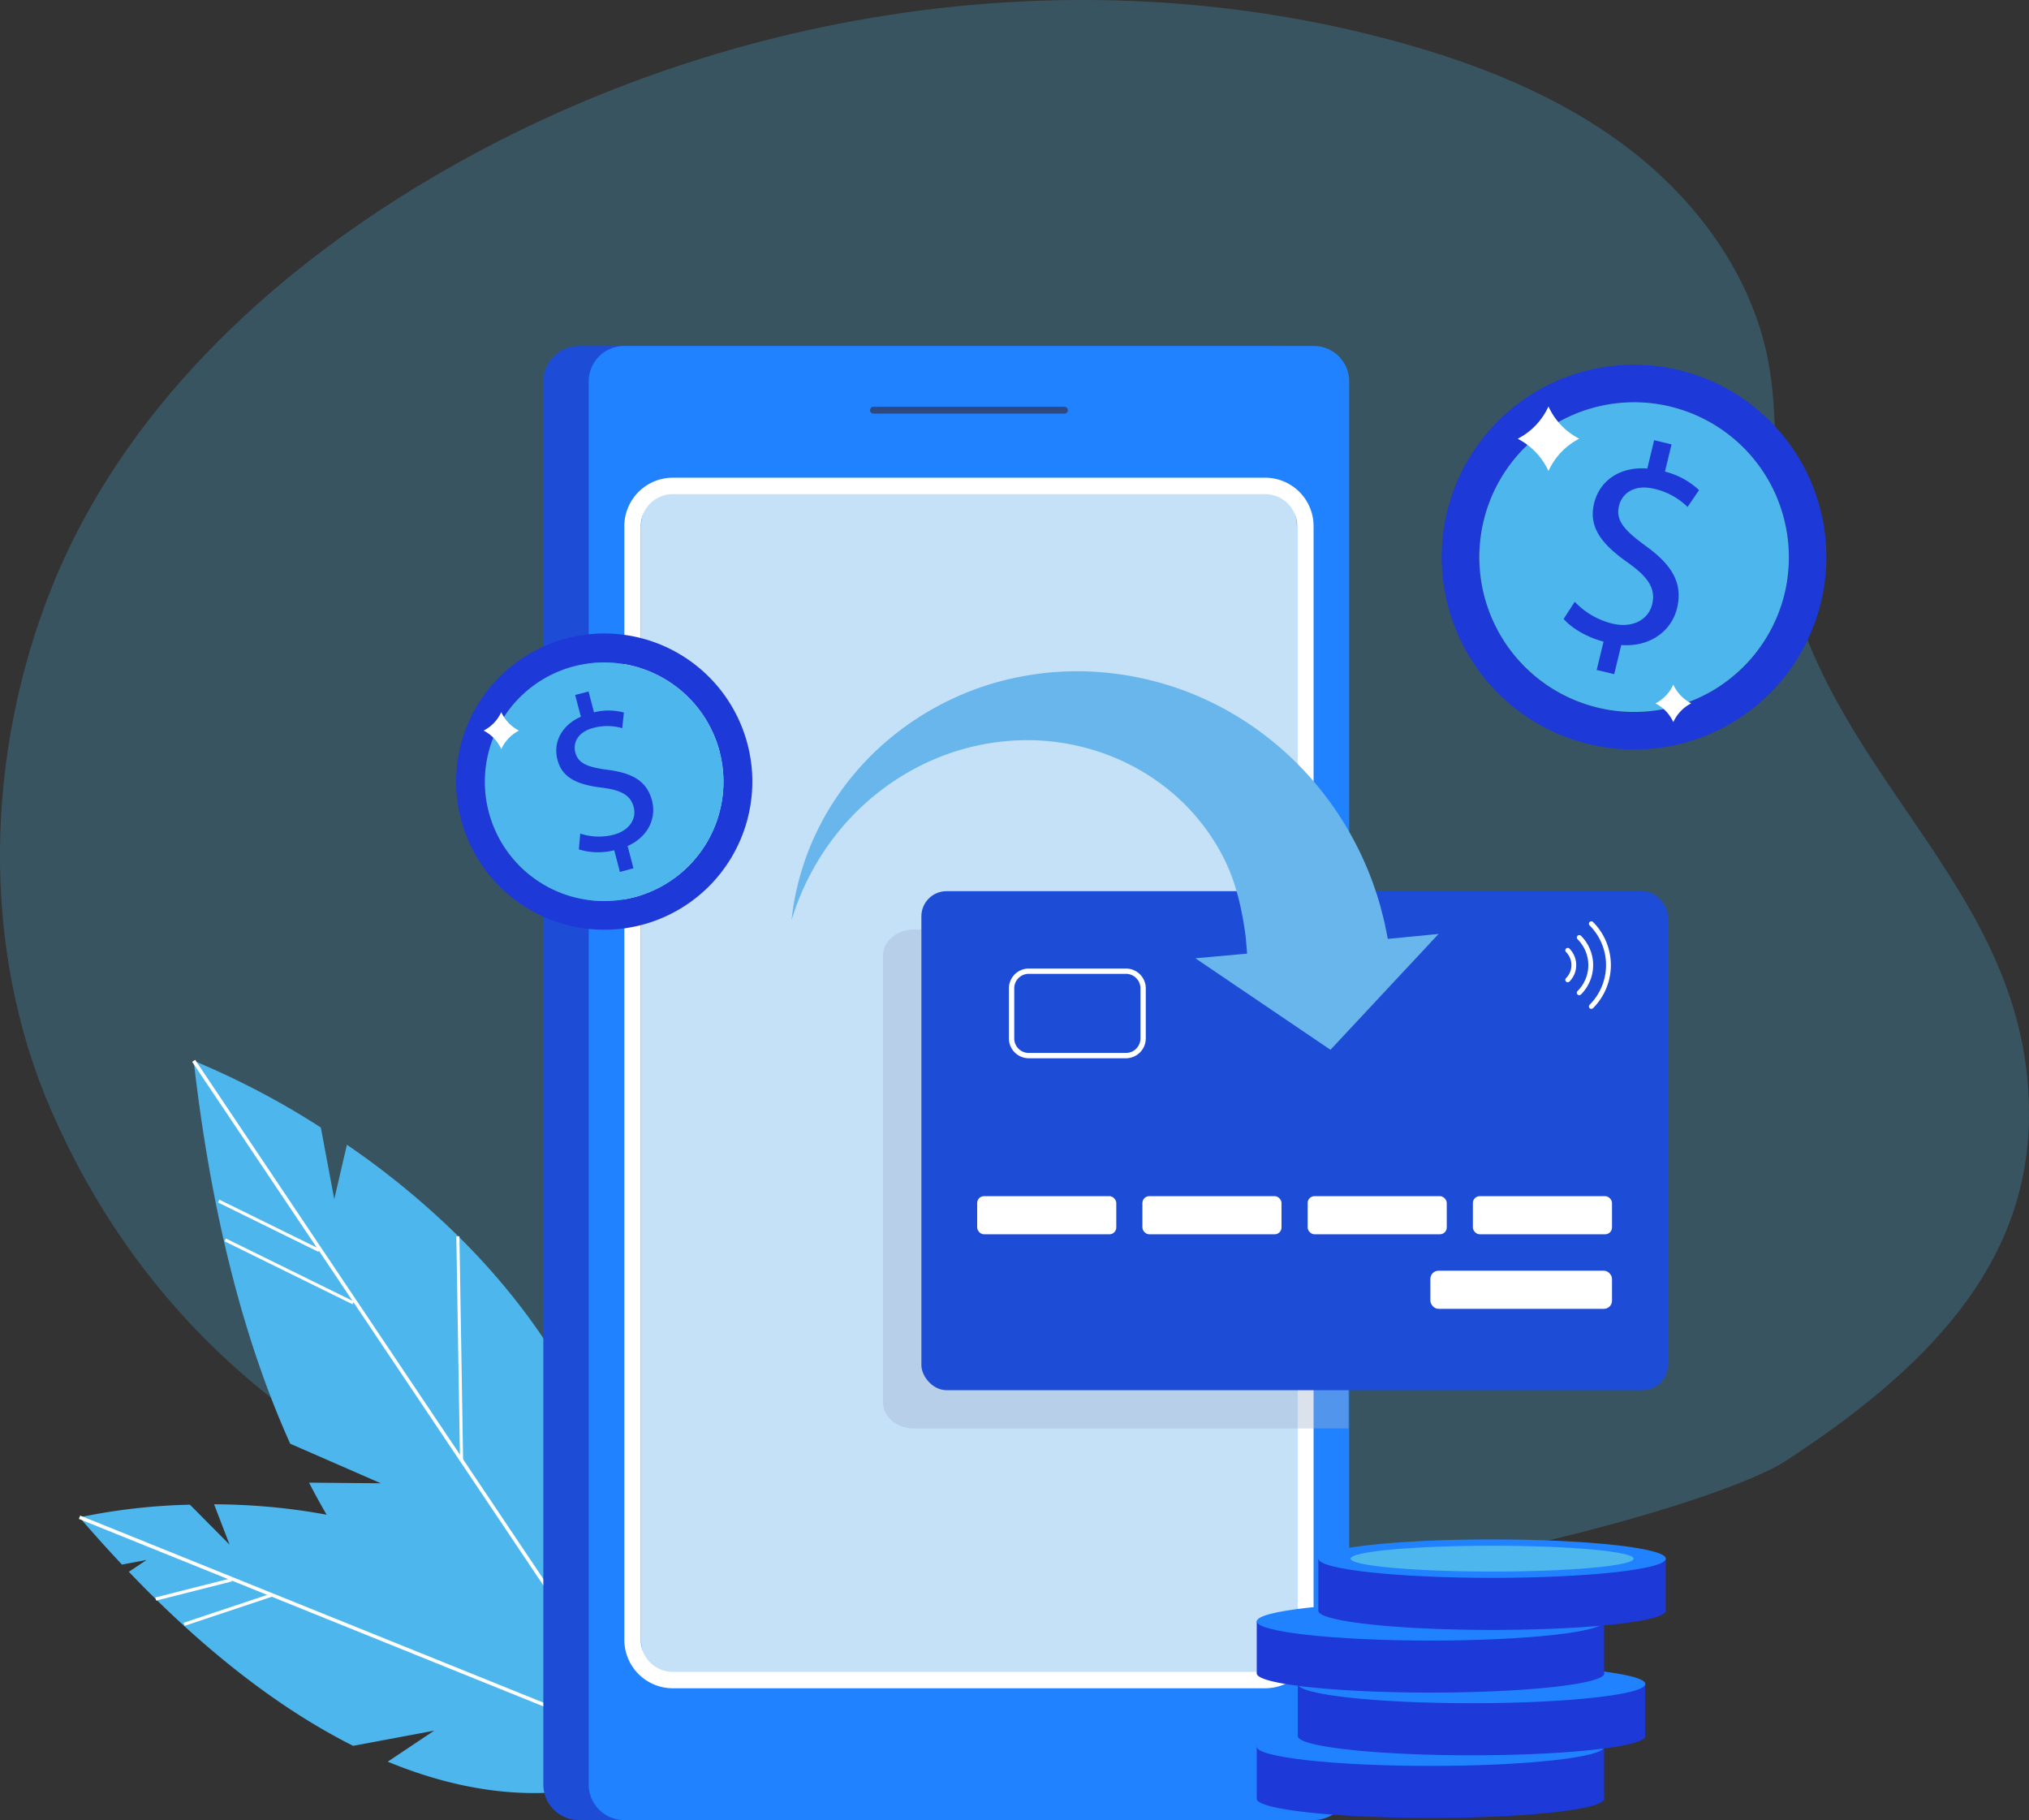 <svg id="Layer_1" data-name="Layer 1" xmlns="http://www.w3.org/2000/svg" viewBox="0 0 548.02 491.47"><rect x="0" y="0" width="548.02" height="491.47" fill="#333333" stroke="none"/><defs><style>.cls-1{opacity:0.25;}.cls-2{fill:#4db6ed;}.cls-3{fill:#fff;}.cls-4{fill:#1d4dd7;}.cls-5{fill:#2082ff;}.cls-6{fill:#c4e1f8;}.cls-7{fill:#2e4882;}.cls-8{fill:#1d39d7;}.cls-9{opacity:0.38;}.cls-10{fill:#a3b2ce;}.cls-11{fill:#69b6ed;}</style></defs><g class="cls-1"><path class="cls-2" d="M279.8,359.27c-19.16-44.07-17.7-96.43.12-141.06,19-47.51,58.37-84.57,102.43-110.58C459.94,61.81,556,46.91,642.9,70.6c22.44,6.12,44.51,14.85,63,29S739,133.7,743.49,156.52c3.08,15.81,1.22,32.18,3.36,48.15C755.33,268,814.8,297.51,814,361.42c-.49,39.93-27.77,67.89-66,92.72C714.55,475.91,370.63,568.19,279.8,359.27Z" transform="translate(-265.99 -59.46)"/></g><path class="cls-2" d="M318.3,345.93c0,.36.08.7.13,1.06,5.09,43.72,14.52,77,25.95,102.33L368.85,460,350,459.83h-.54c14.26,27.59,30.84,44.34,45.68,54.5a96.88,96.88,0,0,0,24.7,12.37c.45.15.9.3,1.34.43,1.11.35,2.18.64,3.2.91l12.43-1.16c.09-.6.16-1.19.23-1.78.05-.38.1-.76.13-1.13s.12-1,.17-1.48c6.36-58.33-18.57-100.46-47.26-128.89a1.85,1.85,0,0,0-.28-.28,219.29,219.29,0,0,0-30.11-24.74l-3.42,14.69-3.63-19.35a217.64,217.64,0,0,0-33.55-17.69Z" transform="translate(-265.99 -59.46)"/><polygon class="cls-3" points="51.91 286.74 52.44 287.53 85.54 336.88 86.14 337.75 95.16 351.21 95.47 351.65 124.24 394.55 124.28 394.61 171.18 464.51 171.88 465.56 173 467.22 174.08 467.12 172.98 465.45 171.35 463.03 125.07 394.05 124.21 392.77 53.09 286.77 52.7 286.19 51.91 286.74"/><rect class="cls-3" x="343.68" y="383.48" width="0.84" height="38.54" transform="translate(-435.17 474.25) rotate(-63.8)"/><rect class="cls-3" x="338.2" y="375.34" width="0.84" height="30.21" transform="translate(-427.18 462.53) rotate(-63.81)"/><rect class="cls-3" x="389.73" y="393.31" width="0.84" height="60.75" transform="translate(-272.88 -53.01) rotate(-0.94)"/><path class="cls-2" d="M443.17,535.79s-27.22,18.1-72.46-.62l12.55-8.37-21.89,4.1c-17.9-9-38.26-23.69-60.58-47l4.79-3.19-6.64,1.24q-5.65-6-11.48-12.76a163.49,163.49,0,0,1,29.83-3.41L328,476.57l-4.19-10.9C360.35,465.86,415.08,477,443.17,535.79Z" transform="translate(-265.99 -59.46)"/><rect class="cls-3" x="365.75" y="416.01" width="0.95" height="169.87" transform="translate(-501.36 593.61) rotate(-68.02)"/><rect class="cls-3" x="307.74" y="488.21" width="21.11" height="0.88" transform="translate(-376.21 33.64) rotate(-14.21)"/><rect class="cls-3" x="315.06" y="493.71" width="24.87" height="0.88" transform="translate(-405.41 69.42) rotate(-18.43)"/><path class="cls-4" d="M618.14,162.47V541.35a9.57,9.57,0,0,1-9.58,9.58H422.33a9.59,9.59,0,0,1-9.59-9.58V162.47a9.58,9.58,0,0,1,9.59-9.58H608.56A9.57,9.57,0,0,1,618.14,162.47Z" transform="translate(-265.99 -59.46)"/><path class="cls-5" d="M630.4,162.47V541.35a9.57,9.57,0,0,1-9.58,9.58H434.58a9.58,9.58,0,0,1-9.58-9.58V162.47a9.57,9.57,0,0,1,9.58-9.58H620.82A9.57,9.57,0,0,1,630.4,162.47Z" transform="translate(-265.99 -59.46)"/><path class="cls-6" d="M616.29,201.75V502.06c0,6.12-4.64,11.07-10.36,11.07H449.47c-5.72,0-10.36-4.95-10.36-11.07V201.75c0-6.11,4.64-11.07,10.36-11.07H605.93C611.65,190.68,616.29,195.64,616.29,201.75Z" transform="translate(-265.99 -59.46)"/><path class="cls-7" d="M553.58,171.15H501.82a.93.93,0,0,1,0-1.85h51.76a.93.93,0,0,1,0,1.85Z" transform="translate(-265.99 -59.46)"/><path class="cls-3" d="M607.93,515.35H447.47a13.09,13.09,0,0,1-12.85-13.29V201.75a13.1,13.1,0,0,1,12.85-13.29H607.93a13.09,13.09,0,0,1,12.85,13.29V502.06A13.09,13.09,0,0,1,607.93,515.35ZM447.47,192.9a8.65,8.65,0,0,0-8.41,8.85V502.06a8.66,8.66,0,0,0,8.41,8.86H607.93a8.66,8.66,0,0,0,8.41-8.86V201.75a8.65,8.65,0,0,0-8.41-8.85Z" transform="translate(-265.99 -59.46)"/><path class="cls-8" d="M699.3,545.19c0,2.86-21,5.19-46.93,5.19s-46.94-2.33-46.94-5.19a.88.88,0,0,1,0-.16V531h93.82v14A.63.63,0,0,1,699.3,545.19Z" transform="translate(-265.99 -59.46)"/><ellipse class="cls-5" cx="386.38" cy="471.67" rx="46.93" ry="5.19"/><path class="cls-8" d="M710.39,528.26c0,2.86-21,5.19-46.93,5.19s-46.94-2.33-46.94-5.19a.4.4,0,0,1,0-.15v-14h93.81v14A.63.63,0,0,1,710.39,528.26Z" transform="translate(-265.99 -59.46)"/><ellipse class="cls-5" cx="397.47" cy="454.74" rx="46.93" ry="5.19"/><path class="cls-8" d="M699.3,511.33c0,2.87-21,5.19-46.93,5.19s-46.94-2.32-46.94-5.19a.77.77,0,0,1,0-.15v-14h93.82v14A.57.57,0,0,1,699.3,511.33Z" transform="translate(-265.99 -59.46)"/><ellipse class="cls-5" cx="386.38" cy="437.82" rx="46.93" ry="5.19"/><path class="cls-8" d="M715.94,494.41c0,2.86-21,5.19-46.94,5.19s-46.93-2.33-46.93-5.19a.88.88,0,0,1,0-.16v-14h93.82v14A.58.58,0,0,1,715.94,494.41Z" transform="translate(-265.99 -59.46)"/><ellipse class="cls-5" cx="403.01" cy="420.89" rx="46.93" ry="5.19"/><path class="cls-2" d="M707.23,480.35c0,1.93-17.11,3.49-38.23,3.49s-38.23-1.56-38.23-3.49,17.12-3.49,38.23-3.49S707.23,478.42,707.23,480.35Z" transform="translate(-265.99 -59.46)"/><g class="cls-9"><path class="cls-10" d="M630.18,310.45V445.2H512.81c-4.57,0-8.31-3.15-8.31-7V317.46c0-3.85,3.74-7,8.31-7Z" transform="translate(-265.99 -59.46)"/></g><path class="cls-8" d="M420.08,231.57a40,40,0,1,0,48.07,29.9A40,40,0,0,0,420.08,231.57Zm40.47,31.68A32.22,32.22,0,1,1,421,239.39l.87-.21a32.26,32.26,0,0,1,38.48,23.21C460.41,262.68,460.48,263,460.55,263.25Z" transform="translate(-265.99 -59.46)"/><path class="cls-2" d="M460.33,262.39c.08.29.15.57.22.86A32.22,32.22,0,1,1,421,239.39l.87-.21A32.25,32.25,0,0,1,460.33,262.39Z" transform="translate(-265.99 -59.46)"/><path class="cls-8" d="M433.43,294.91l-1.54-5.86a17.5,17.5,0,0,1-9.55-.23l.38-4.26a16,16,0,0,0,9,.31c4.13-1.08,6.29-4.19,5.42-7.5s-3.61-4.57-8.37-5.19c-6.53-.77-10.89-2.49-12.21-7.54-1.26-4.82,1.21-9.38,6.32-11.64l-1.54-5.87,3.61-.94,1.47,5.63a15.91,15.91,0,0,1,8.08.06l-.45,4.21a14.49,14.49,0,0,0-7.83-.06c-4.47,1.17-5.46,4.28-4.85,6.61.79,3,3.34,4,8.94,4.73,6.62.87,10.43,3.1,11.78,8.27,1.2,4.59-.87,9.72-6.59,12.28l1.58,6Z" transform="translate(-265.99 -59.46)"/><rect class="cls-4" x="514.84" y="300.1" width="201.61" height="134.75" rx="6.79" transform="translate(965.31 675.5) rotate(180)"/><rect class="cls-3" x="263.93" y="323.01" width="37.57" height="10.29" rx="1.84"/><rect class="cls-3" x="308.56" y="323.01" width="37.57" height="10.29" rx="1.84"/><rect class="cls-3" x="353.19" y="323.01" width="37.57" height="10.29" rx="1.84"/><rect class="cls-3" x="397.82" y="323.01" width="37.57" height="10.29" rx="1.84"/><rect class="cls-3" x="386.34" y="343.14" width="49.05" height="10.29" rx="2.18"/><path class="cls-3" d="M538.49,339.87V326.35a5.36,5.36,0,0,1,5.36-5.35H570.1a5.36,5.36,0,0,1,5.36,5.35v13.52a5.37,5.37,0,0,1-5.36,5.36H543.85A5.37,5.37,0,0,1,538.49,339.87Zm5.36-17.44a3.92,3.92,0,0,0-3.92,3.92v13.52a3.92,3.92,0,0,0,3.92,3.92H570.1a3.92,3.92,0,0,0,3.92-3.92V326.35a3.92,3.92,0,0,0-3.92-3.92Z" transform="translate(-265.99 -59.46)"/><path class="cls-3" d="M695.15,331.24a.66.66,0,0,1,.19-.46,15.16,15.16,0,0,0,0-21.42.66.66,0,0,1,0-.92.64.64,0,0,1,.92,0,16.45,16.45,0,0,1,0,23.26.66.66,0,0,1-.92,0A.7.7,0,0,1,695.15,331.24Z" transform="translate(-265.99 -59.46)"/><path class="cls-3" d="M691.89,312.62a.68.68,0,0,1,.19-.46.67.67,0,0,1,.93,0A11.19,11.19,0,0,1,693,328a.65.65,0,0,1-.93-.92,9.87,9.87,0,0,0,0-14A.68.68,0,0,1,691.89,312.62Z" transform="translate(-265.99 -59.46)"/><path class="cls-3" d="M688.77,324.06a.62.62,0,0,1,.19-.46,5,5,0,0,0,0-7.06.65.65,0,0,1,.92-.92,6.31,6.31,0,0,1,0,8.9.66.66,0,0,1-.92,0A.65.65,0,0,1,688.77,324.06Z" transform="translate(-265.99 -59.46)"/><path class="cls-8" d="M720.9,159.76a51.95,51.95,0,1,0,36.58,63.71A51.94,51.94,0,0,0,720.9,159.76Zm26.8,61.07a41.82,41.82,0,1,1-30.57-51.57l1.13.29A41.86,41.86,0,0,1,748,219.72C747.89,220.09,747.8,220.46,747.7,220.83Z" transform="translate(-265.99 -59.46)"/><path class="cls-2" d="M748,219.72c-.09.37-.18.74-.28,1.11a41.81,41.81,0,1,1-30.57-51.58l1.13.3A41.86,41.86,0,0,1,748,219.72Z" transform="translate(-265.99 -59.46)"/><path class="cls-8" d="M697.25,240.37l1.85-7.65c-4.38-1.13-8.59-3.59-10.78-6.13l3-4.63a20.88,20.88,0,0,0,10.12,5.89c5.38,1.3,9.76-.93,10.8-5.24s-1.32-7.46-6.38-11.08c-7-4.9-10.92-9.53-9.32-16.12,1.51-6.29,7.14-10,14.38-9.43l1.84-7.65,4.7,1.14-1.78,7.34a20.81,20.81,0,0,1,9.21,5l-3.1,4.54a18.88,18.88,0,0,0-8.92-4.88c-5.83-1.41-8.87,1.54-9.6,4.57-.95,3.94,1.37,6.59,7.3,10.9,7,5.07,10,10,8.39,16.7-1.45,6-7,10.58-15.08,10l-1.9,7.87Z" transform="translate(-265.99 -59.46)"/><path class="cls-11" d="M588.86,318.23l36.48,24.71,29.2-31.28L640.83,313c-.17-.94-.37-1.87-.56-2.81l-.29-1.4q-.06-.35-.15-.69l-1.05-4.06A88.75,88.75,0,0,0,623,273.13a86.35,86.35,0,0,0-25.66-21.87,83.56,83.56,0,0,0-31.14-10,80.55,80.55,0,0,0-31.56,2.6A78.34,78.34,0,0,0,507.4,258a75.57,75.57,0,0,0-19.06,22.66,73,73,0,0,0-8.56,27.28,70.29,70.29,0,0,1,13-24.31,67.56,67.56,0,0,1,20.55-16.76,64.7,64.7,0,0,1,24.42-7.28,61.81,61.81,0,0,1,24.3,2.63,59.54,59.54,0,0,1,20.5,11.28A56.87,56.87,0,0,1,596.43,291c3.34,6.54,4.92,13.65,5.9,20.55.21,1.52.49,5.42.49,5.42Z" transform="translate(-265.99 -59.46)"/><path class="cls-3" d="M675.91,177.94a18.32,18.32,0,0,1,8.31,8.71h0a18.36,18.36,0,0,1,8.31-8.73h0a18.23,18.23,0,0,1-8.31-8.71h0A18.28,18.28,0,0,1,675.91,177.94Z" transform="translate(-265.99 -59.46)"/><path class="cls-3" d="M713.11,249.4a10.58,10.58,0,0,1,4.83,5.06h0a10.65,10.65,0,0,1,4.83-5.07h0a10.67,10.67,0,0,1-4.83-5.06h0A10.65,10.65,0,0,1,713.11,249.4Z" transform="translate(-265.99 -59.46)"/><path class="cls-3" d="M396.61,256.75a10.44,10.44,0,0,1,4.77,5h0a10.57,10.57,0,0,1,4.78-5h0a10.49,10.49,0,0,1-4.78-5h0A10.44,10.44,0,0,1,396.61,256.75Z" transform="translate(-265.99 -59.46)"/></svg>
